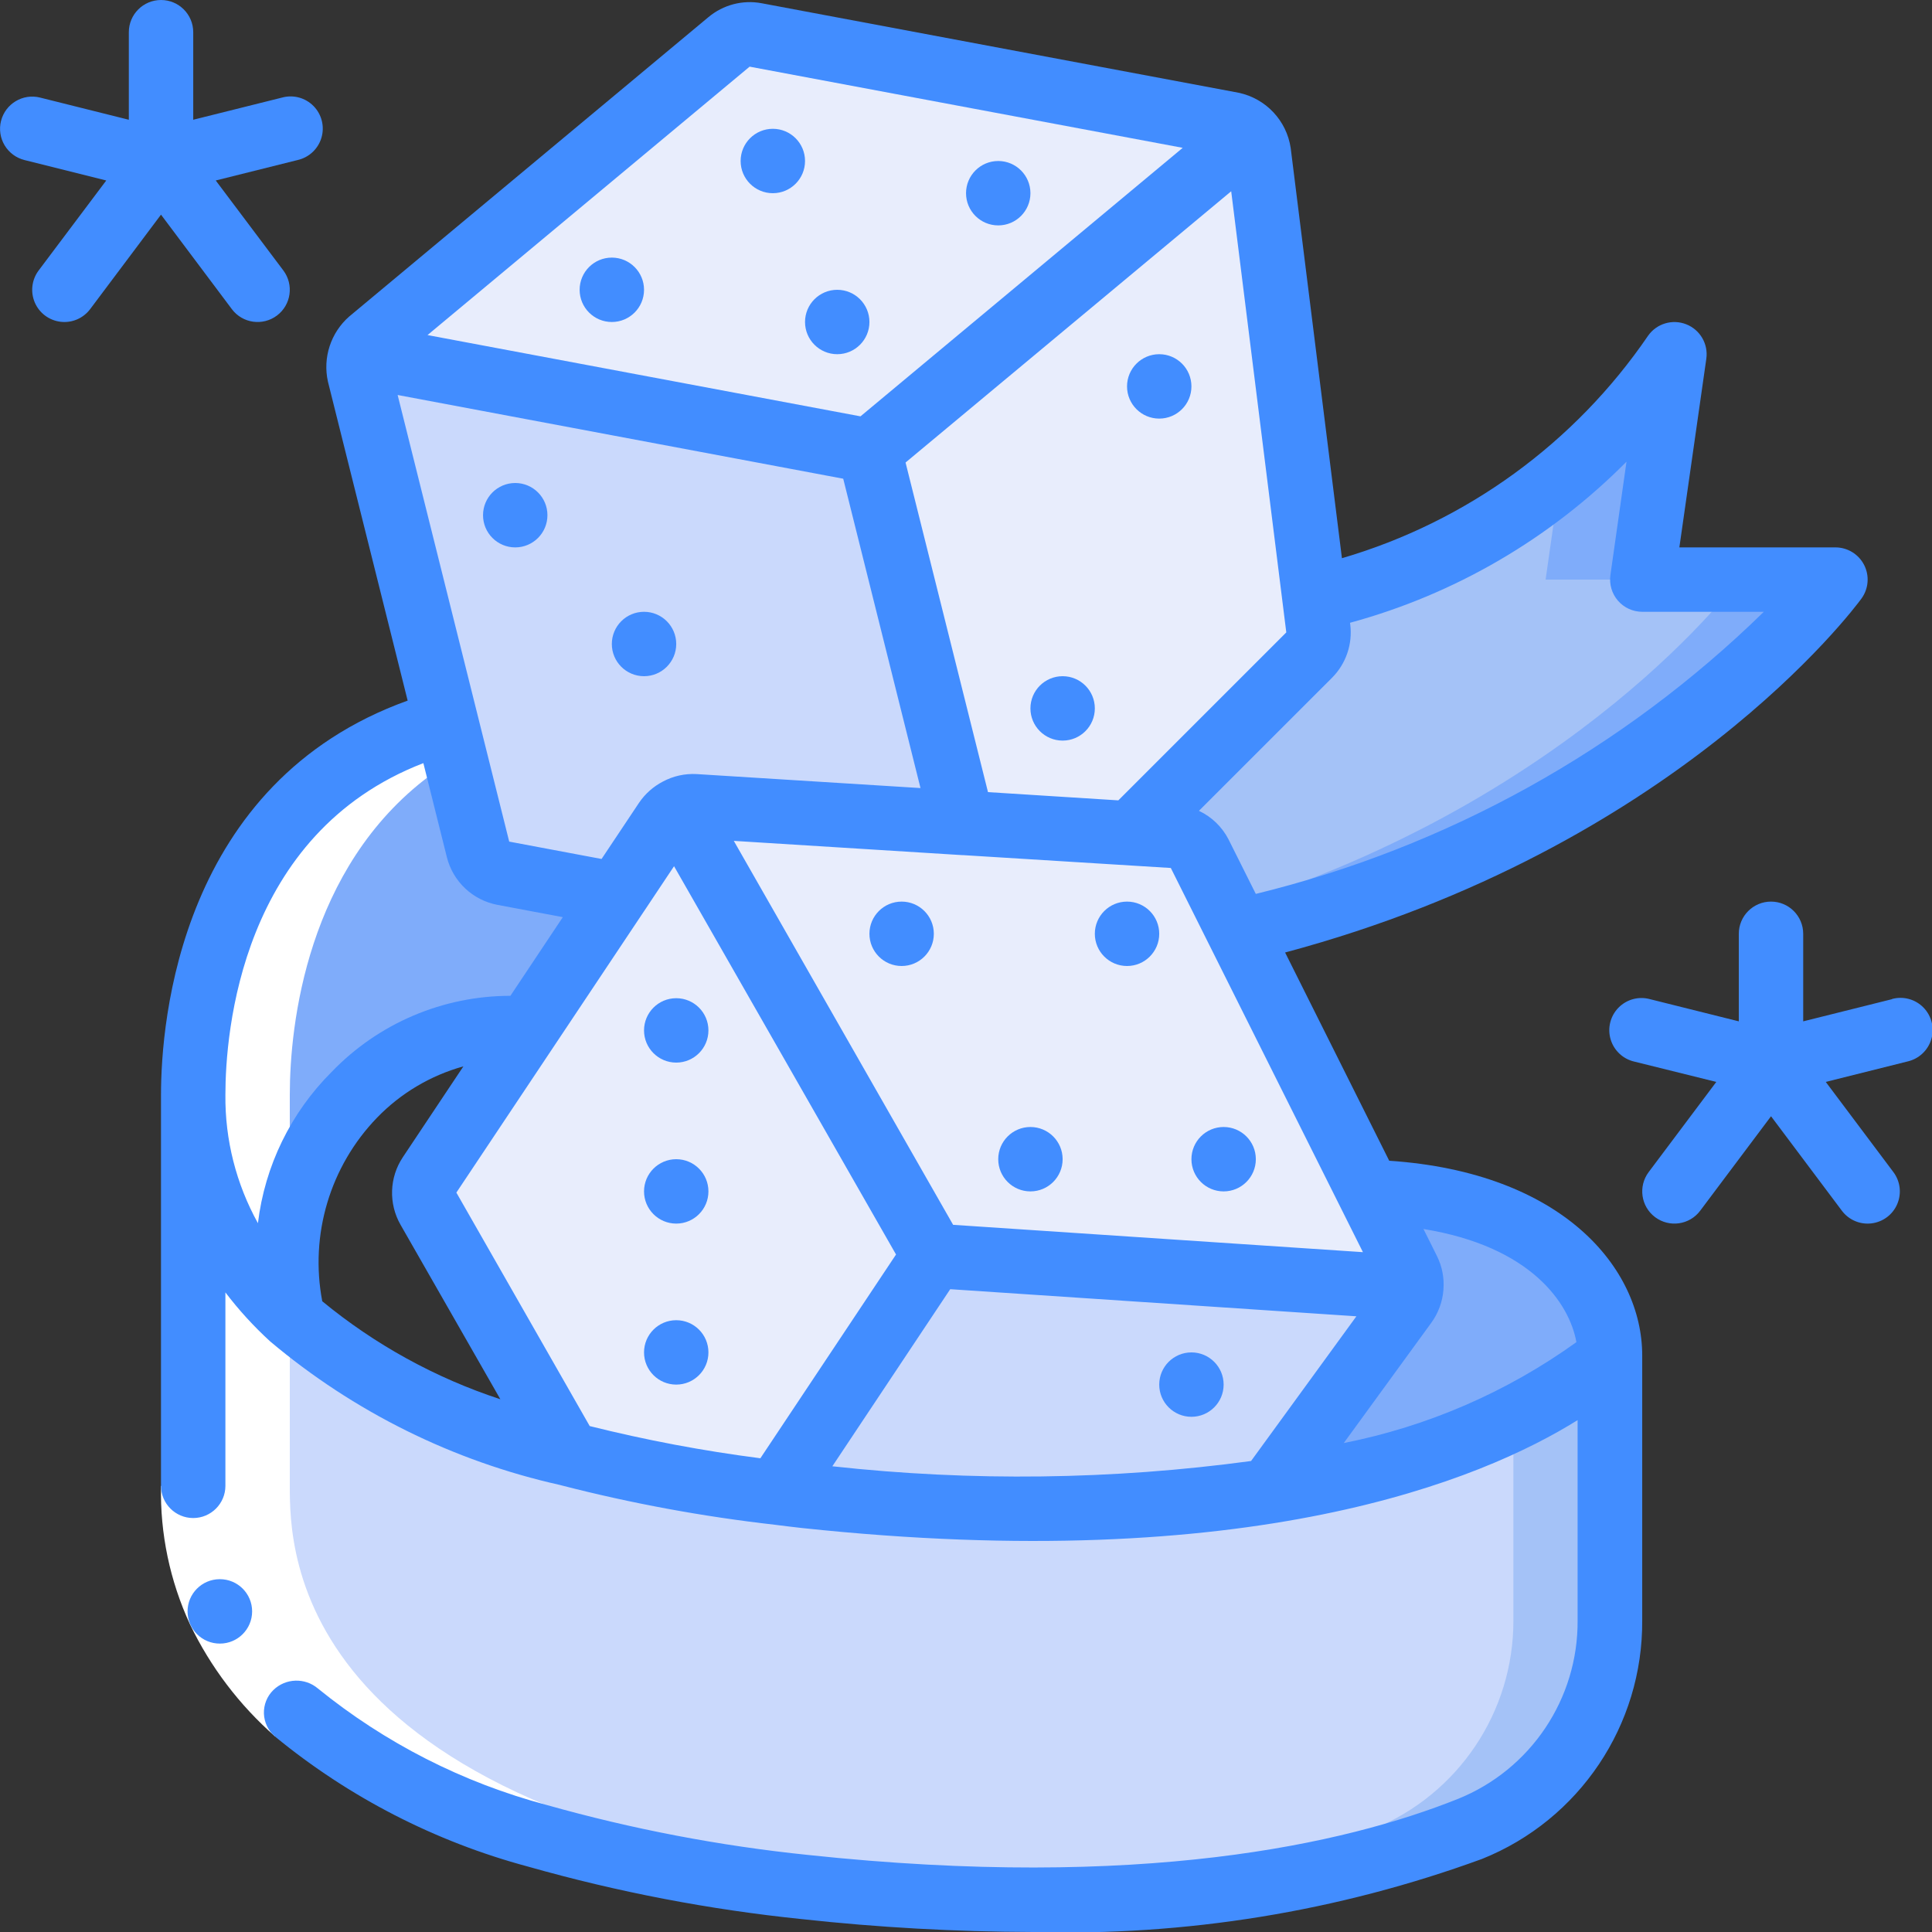 <svg height="512" viewBox="0 0 60 60" width="512" xmlns="http://www.w3.org/2000/svg"><rect x="0" y="0" width="60" height="60" fill="#333333" stroke="none"/><g id="Page-1" fill="none" fill-rule="evenodd"><g id="028---Dice" fill-rule="nonzero"><path id="Shape" d="m40.94 19.51c.039.31-.068.62-.29.84l-5.53 5.53h-.01l-5.22-.32v-.01l-2.89-11.55 11.82-9.85c.15.155.245.356.27.57l1.73 13.87z" fill="#e8edfc"/><path id="Shape" d="m38.82 4.15-11.82 9.85-15.82-2.97c.057-.169.161-.318.3-.43l11.16-9.3c.227-.191.529-.268.82-.21l14.82 2.78c.204.038.392.135.54.28z" fill="#e8edfc"/><path id="Shape" d="m29.89 25.55-8.31-.51c-.173-.013-.346.021-.5.1-.165.07-.305.188-.4.34l-1.53 2.3-3.52-.66c-.384-.074-.692-.362-.79-.74l-.99-3.97-2.7-10.8c-.045-.192-.035-.393.03-.58l15.82 2.97z" fill="#cad9fc"/><path id="Shape" d="m50 42.13v8.19c.008 2.845-1.714 5.41-4.35 6.48-3.76 1.5-10.26 2.91-20.65 1.8-19-2.02-19-10.43-19-12.46v-12.14c-.07 2.646 1.054 5.183 3.06 6.91v.01c1.72 1.59 4.4 3.12 8.6 4.23v.01c2.116.549 4.268.95 6.44 1.2.3.03.6.07.9.1 4.785.585 9.627.538 14.4-.14 7.81-1.25 10.6-4.19 10.6-4.19z" fill="#cad9fc"/><path id="Shape" d="m47 44.074v6.246c.008 2.845-1.714 5.41-4.35 6.48-3.856 1.426-7.933 2.163-12.045 2.177 7.2.181 12.013-.968 15.045-2.177 2.636-1.07 4.358-3.635 4.35-6.48l0-8.19c-.888.807-1.901 1.463-3 1.944z" fill="#a4c2f7"/><path id="Shape" d="m29 39-4.9 7.36c-2.172-.25-4.324-.651-6.44-1.2v-.01l-4.35-7.61c-.191-.327-.179-.734.03-1.05l3.04-4.56 2.77-4.15 1.53-2.3c.095-.152.235-.27.4-.34z" fill="#e8edfc"/><path id="Shape" d="m19.15 27.78-2.77 4.15c-2.012-.147-3.985.612-5.38 2.07-1.752 1.839-2.479 4.427-1.94 6.91-2.006-1.727-3.13-4.264-3.06-6.91 0-2.74.84-9.66 7.85-11.59l.99 3.97c.098.378.406.666.79.74z" fill="#7facfa"/><path id="Shape" d="m57 18s-5.77 7.93-18.53 10.93l-1.21-2.42c-.165-.312-.478-.52-.83-.55l-1.31-.08 5.53-5.53c.222-.22.329-.53.29-.84l-.12-.92c4.554-1.022 8.549-3.735 11.18-7.59l-1 7z" fill="#a4c2f7"/><path id="Shape" d="m48 18h3l1-7c-1.004 1.443-2.199 2.742-3.552 3.864z" fill="#7facfa"/><path id="Shape" d="m54 18s-4.979 6.824-15.893 10.2l.363.726c12.76-2.996 18.53-10.926 18.53-10.926z" fill="#7facfa"/><path id="Shape" d="m43.83 39.99-14.83-.99-7.92-13.86c.154-.079.327-.113.5-.1l8.31.51v.01l5.22.32h.01l1.31.08c.352.03.665.238.83.55l1.21 2.42 4.03 8.08h.01l1.22 2.45c.083.164.117.347.1.53z" fill="#e8edfc"/><path id="Shape" d="m43.83 39.99c-.013.182-.079.355-.19.5l-4.24 5.83c-4.773.678-9.615.725-14.4.14-.3-.03-.6-.07-.9-.1l4.9-7.36z" fill="#cad9fc"/><path id="Shape" d="m50 42.1v.02s-2.79 2.95-10.6 4.2l4.24-5.83c.111-.145.177-.318.19-.5.017-.183-.017-.366-.1-.53l-1.22-2.45c5.6.16 7.49 3.05 7.49 5.09z" fill="#7facfa"/><path id="Shape" d="m44.322 45.952c.128-.027.254-.055.382-.084-.125.032-.253.057-.382.084z" fill="#fff"/><path id="Shape" d="m13.85 22.41c-7.01 1.93-7.85 8.85-7.85 11.59v12.14c0 2.03 0 10.44 19 12.46 2.795.302 5.607.424 8.418.364-1.86-.051-3.686-.179-5.418-.364-19-2.02-19-10.43-19-12.46v-5.757c-.086-.72-.086-1.448 0-2.168v-4.215c0-2.189.536-7.046 4.326-9.895" fill="#fff"/><g fill="#428dff"><circle id="Oval" cx="36.001" cy="12" r="1"/><circle id="Oval" cx="33.001" cy="22" r="1"/><circle id="Oval" cx="35.001" cy="29" r="1"/><circle id="Oval" cx="38.001" cy="36" r="1"/><circle id="Oval" cx="32.001" cy="36" r="1"/><circle id="Oval" cx="37.001" cy="43" r="1"/><circle id="Oval" cx="21.001" cy="32" r="1"/><circle id="Oval" cx="21.001" cy="37" r="1"/><circle id="Oval" cx="21.001" cy="42" r="1"/><circle id="Oval" cx="28.001" cy="29" r="1"/><circle id="Oval" cx="31.001" cy="6" r="1"/><circle id="Oval" cx="24.001" cy="5" r="1"/><circle id="Oval" cx="26.001" cy="10" r="1"/><circle id="Oval" cx="19.001" cy="9" r="1"/><circle id="Oval" cx="16.001" cy="16" r="1"/><circle id="Oval" cx="20.001" cy="20" r="1"/></g><path id="Shape" d="m9.88 52.439-1.335 1.49c-1.107-.971-2.007-2.156-2.645-3.484-.623-1.346-.931-2.817-.9-4.3h2c-.037 2.425 1.021 4.737 2.88 6.294z" fill="#fff"/><path id="Shape" d="m58.759 31.03-2.759.689v-2.719c0-.552-.448-1-1-1s-1 .448-1 1v2.719l-2.758-.689c-.35-.096-.724.005-.978.264-.254.259-.348.635-.245.983.103.348.386.613.74.693l2.542.63-2.1 2.8c-.331.442-.242 1.069.2 1.4s1.069.242 1.4-.2l2.2-2.934 2.2 2.934c.214.286.565.436.92.393.355-.043.66-.271.8-.6.14-.329.095-.707-.12-.993l-2.1-2.8 2.538-.635c.354-.08.637-.345.74-.693.103-.348.009-.724-.245-.983-.254-.259-.628-.36-.978-.264z" fill="#428dff"/><path id="Shape" d="m.031 3.757c-.064.257-.024.53.113.757.137.228.358.391.615.456l2.541.635-2.1 2.795c-.214.286-.26.664-.12.993.14.329.445.557.8.6.355.043.705-.107.92-.393l2.2-2.934 2.2 2.934c.331.442.958.531 1.4.2.442-.331.531-.958.2-1.4l-2.1-2.795 2.543-.635c.354-.08.637-.345.74-.693.103-.348.009-.724-.245-.983s-.628-.36-.978-.264l-2.759.689v-2.719c0-.552-.448-1-1-1s-1 .448-1 1v2.719l-2.757-.689c-.535-.134-1.078.192-1.212.727z" fill="#428dff"/><path id="Shape" d="m22 .533-11.156 9.297c-.572.503-.825 1.277-.66 2.021l2.476 9.907c-7.071 2.542-7.66 9.95-7.66 12.242v12.144c0 .552.448 1 1 1s1-.448 1-1v-6.007c.416.547.881 1.056 1.388 1.52 2.597 2.189 5.685 3.719 9 4.46l.025.007c2.187.564 4.41.975 6.654 1.229.012 0 .023.005.035.005.264.032.522.066.792.095 13.968 1.49 21.127-1.493 24.1-3.35v6.212c.02 2.441-1.457 4.644-3.722 5.554-3.5 1.4-9.849 2.839-20.172 1.739-2.749-.283-5.468-.803-8.127-1.554-2.595-.69-5.015-1.923-7.1-3.616-.405-.344-1.005-.322-1.385.049-.196.192-.301.458-.292.731.01.274.134.531.342.71 2.302 1.891 4.982 3.269 7.86 4.041 2.781.789 5.626 1.335 8.502 1.631 2.377.26 4.765.393 7.156.4 4.758.135 9.499-.635 13.97-2.269 3.025-1.213 4.999-4.156 4.974-7.415v-8.223c0-2.712-2.475-5.683-7.857-6.045l-3.233-6.467c12.116-3.243 17.663-10.667 17.9-10.993.221-.304.253-.707.082-1.042-.171-.335-.516-.546-.892-.546h-4.846l.837-5.858c.065-.458-.192-.9-.622-1.07-.43-.17-.92-.024-1.186.354-2.275 3.333-5.635 5.775-9.508 6.91l-1.591-12.736c-.126-.855-.771-1.54-1.616-1.719l-14.819-2.781c-.587-.109-1.191.05-1.649.433zm1.28 1.537 13.45 2.521-10.007 8.339-13.446-2.524zm16.667 17.57-5.216 5.216-4.048-.256-2.56-10.236 10.113-8.424zm1.621 17.729.006.012.753 1.506-12.727-.849-6.811-11.924 7.08.442c.007.001.015.001.022 0h.009l6.461.4zm-17.954 7.919c-1.785-.23-3.554-.564-5.3-1l-4.141-7.251 5.827-8.737.008-.011.925-1.388 6.894 12.059zm-13.606-4.876c-.393-2.063.241-4.189 1.7-5.7.736-.761 1.663-1.312 2.683-1.595l-1.879 2.819c-.421.629-.449 1.443-.073 2.1l3.1 5.419c-2.017-.662-3.892-1.694-5.531-3.043zm2.341-28.145 13.838 2.6 2.4 9.607-6.949-.434c-.367-.021-.732.06-1.055.234-.295.154-.548.379-.735.654l-1.166 1.748-2.868-.539zm.8 11.437.729 2.917c.19.758.803 1.335 1.57 1.48l2.031.382-1.628 2.443c-2.097-0-4.103.855-5.555 2.367-1.267 1.264-2.072 2.917-2.286 4.694-.676-1.219-1.025-2.593-1.01-3.987 0-1.928.471-8.11 6.147-10.3zm12.7 21.833 3.661-5.5 12.614.842-3.271 4.494c-4.311.584-8.678.639-13.002.164zm23.106-3.854c-2.156 1.549-4.619 2.617-7.223 3.132l2.718-3.735c.218-.299.348-.653.377-1.022v-.008c.029-.359-.04-.718-.2-1.041l-.42-.841c3.337.541 4.531 2.3 4.75 3.515zm1.558-27.348-.5 3.523c-.041.287.044.577.233.796.189.219.464.345.754.346h3.777c-4.379 4.282-9.828 7.307-15.777 8.761l-.847-1.693c-.2-.389-.523-.701-.919-.887l4.128-4.127c.439-.437.65-1.054.57-1.668l-.006-.045c3.253-.885 6.216-2.612 8.589-5.006z" fill="#428dff"/><path id="Shape" d="m6.83 51.043c-.552.003-1.002-.443-1.005-.995s.443-1.002.995-1.005h.01c.552 0 1 .448 1 1s-.448 1-1 1z" fill="#428dff"/></g></g></svg>